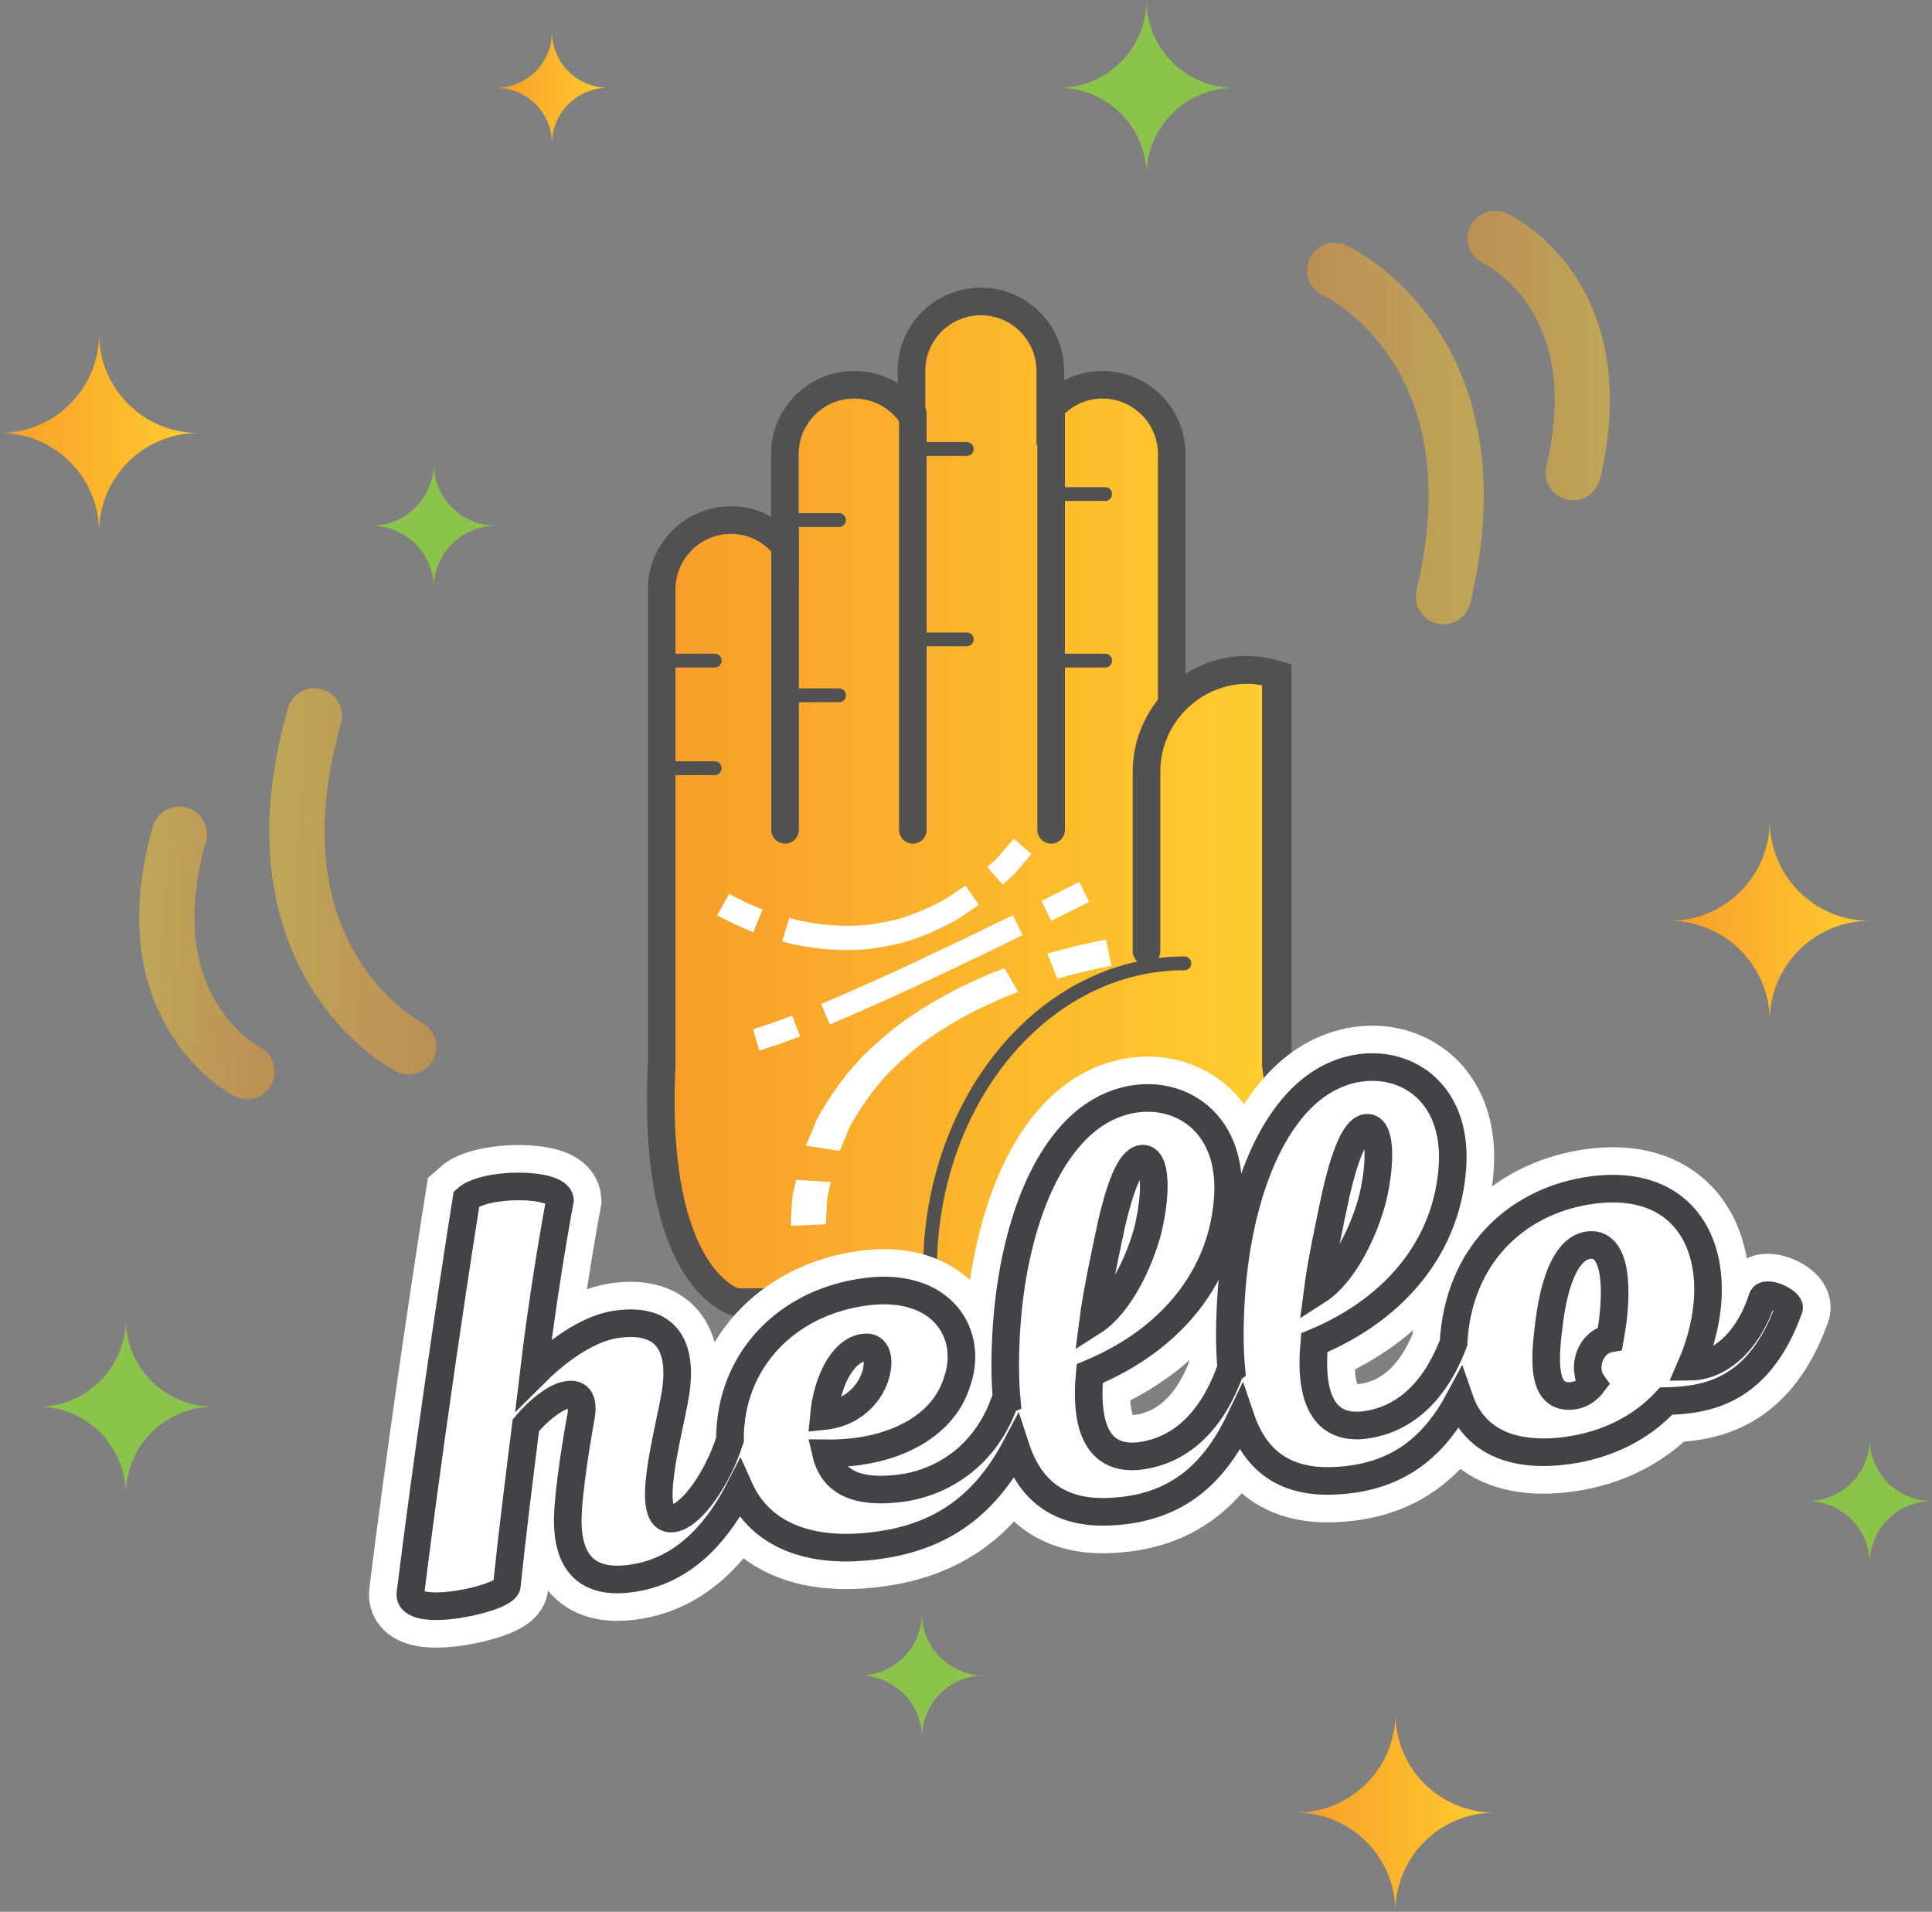 <?xml version="1.0" encoding="utf-8"?>
<!-- Generator: Adobe Illustrator 16.0.0, SVG Export Plug-In . SVG Version: 6.00 Build 0)  -->
<!DOCTYPE svg PUBLIC "-//W3C//DTD SVG 1.1//EN" "http://www.w3.org/Graphics/SVG/1.1/DTD/svg11.dtd">
<svg version="1.1" id="Layer_1" xmlns="http://www.w3.org/2000/svg" xmlns:xlink="http://www.w3.org/1999/xlink" x="0px" y="0px"
     width="140px" height="138.526px" viewBox="0 0 140 138.526" enable-background="new 0 0 140 138.526" xml:space="preserve">
<rect x="0" y="0" width="140" height="138.526" fill="#808080" stroke="none"/>
<path fill="#8CC34B" d="M83.081,0c0,3.513-2.85,6.36-6.361,6.36c3.512,0,6.361,2.846,6.361,6.358c0-3.513,2.846-6.358,6.357-6.358
    C85.926,6.36,83.081,3.513,83.081,0z"/>
<path fill="#8CC34B" d="M9.117,95.573c0,3.514-2.849,6.359-6.36,6.359c3.512,0,6.36,2.846,6.36,6.359
    c0-3.514,2.846-6.359,6.357-6.359C11.963,101.932,9.117,99.086,9.117,95.573z"/>
<path fill="#8CC34B" d="M31.432,33.578c0,2.494-2.021,4.515-4.515,4.515c2.493,0,4.515,2.021,4.515,4.517
    c0-2.495,2.021-4.517,4.515-4.517C33.453,38.093,31.432,36.072,31.432,33.578z"/>
<path fill="#8CC34B" d="M66.806,116.893c0,2.494-2.021,4.514-4.515,4.514c2.493,0,4.515,2.021,4.515,4.518
    c0-2.496,2.021-4.518,4.515-4.518C68.827,121.407,66.806,119.387,66.806,116.893z"/>
<path fill="#8CC34B" d="M135.485,104.258c0,2.494-2.021,4.514-4.514,4.514c2.492,0,4.514,2.021,4.514,4.518
    c0-2.496,2.021-4.518,4.516-4.518C137.506,108.772,135.485,106.752,135.485,104.258z"/>
<linearGradient id="SVGID_1_" gradientUnits="userSpaceOnUse" x1="120.993" y1="66.724" x2="135.485" y2="66.724">
    <stop  offset="0" style="stop-color:#F79D2A"/>
    <stop  offset="1" style="stop-color:#FFCD2E"/>
</linearGradient>
<path fill="url(#SVGID_1_)" d="M128.241,59.478c0,4.002-3.248,7.248-7.248,7.248c4,0,7.248,3.244,7.248,7.246
    c0-4.002,3.242-7.246,7.244-7.246C131.483,66.726,128.241,63.479,128.241,59.478z"/>
<linearGradient id="SVGID_2_" gradientUnits="userSpaceOnUse" x1="35.946" y1="6.359" x2="44.056" y2="6.359">
    <stop  offset="0" style="stop-color:#F79D2A"/>
    <stop  offset="1" style="stop-color:#FFCD2E"/>
</linearGradient>
<path fill="url(#SVGID_2_)" d="M40,2.305c0,2.24-1.815,4.054-4.054,4.054c2.238,0,4.054,1.814,4.054,4.056
    c0-2.241,1.815-4.056,4.056-4.056C41.815,6.358,40,4.545,40,2.305z"/>
<linearGradient id="SVGID_3_" gradientUnits="userSpaceOnUse" x1="0" y1="31.375" x2="14.363" y2="31.375">
    <stop  offset="0" style="stop-color:#F79D2A"/>
    <stop  offset="1" style="stop-color:#FFCD2E"/>
</linearGradient>
<path fill="url(#SVGID_3_)" d="M7.181,24.192c0,3.968-3.217,7.181-7.181,7.181c3.964,0,7.181,3.215,7.181,7.184
    c0-3.969,3.215-7.184,7.183-7.184C10.396,31.373,7.181,28.16,7.181,24.192z"/>
<linearGradient id="SVGID_4_" gradientUnits="userSpaceOnUse" x1="93.932" y1="131.344" x2="108.295" y2="131.344">
    <stop  offset="0" style="stop-color:#F79D2A"/>
    <stop  offset="1" style="stop-color:#FFCD2E"/>
</linearGradient>
<path fill="url(#SVGID_4_)" d="M101.114,124.163c0,3.969-3.219,7.182-7.182,7.182c3.963,0,7.182,3.215,7.182,7.182
    c0-3.967,3.215-7.182,7.182-7.182C104.329,131.344,101.114,128.131,101.114,124.163z"/>
<g>
    <linearGradient id="SVGID_5_" gradientUnits="userSpaceOnUse" x1="47.881" y1="58.098" x2="92.648" y2="58.098">
        <stop  offset="0" style="stop-color:#F79D2A"/>
        <stop  offset="1" style="stop-color:#FFCD2E"/>
    </linearGradient>
    <path fill="url(#SVGID_5_)" stroke="#515151" stroke-width="2" stroke-miterlimit="10" d="M92.45,82.727
        c0.445-3.342,0-5.535,0-5.535v-28.31c-0.676-0.204-1.375-0.345-2.115-0.345c-2.154,0-4.076,0.935-5.426,2.405V32.909
        c0-2.779-2.252-5.03-5.029-5.03c-1.512,0-2.852,0.681-3.773,1.735v-2.74c0-2.778-2.252-5.03-5.029-5.03
        c-2.777,0-5.028,2.252-5.028,5.03v3.196c-0.906-1.323-2.424-2.191-4.147-2.191c-2.779,0-5.03,2.251-5.03,5.03v6.663
        c-0.922-1.142-2.315-1.888-3.896-1.888c-2.779,0-5.029,2.252-5.029,5.03v34.477c-0.755,15.652,5.374,17.16,5.374,17.16h34.375
        c2.936-4.068,4.178-7.971,4.666-11.029h0.09V82.727z"/>
    <path fill="none" stroke="#515151" stroke-width="2" stroke-linecap="round" stroke-miterlimit="10" d="M92.588,83.323V48.882
        c-0.674-0.204-1.375-0.345-2.113-0.345c-4.088,0-7.396,3.312-7.396,7.396v12.994"/>
    <path fill="none" stroke="#515151" stroke-linecap="round" stroke-miterlimit="10" d="M67.488,94.352
        c-0.063-0.76-0.099-1.533-0.099-2.313c0-12.279,8.253-22.234,18.433-22.234"/>
    
        <line fill="none" stroke="#515151" stroke-width="2" stroke-linecap="round" stroke-miterlimit="10" x1="56.887" y1="38.094" x2="56.887" y2="60.13"/>
    
        <line fill="none" stroke="#515151" stroke-width="2" stroke-linecap="round" stroke-miterlimit="10" x1="66.145" y1="29.969" x2="66.145" y2="60.13"/>
    
        <line fill="none" stroke="#515151" stroke-width="2" stroke-linecap="round" stroke-miterlimit="10" x1="76.168" y1="29.073" x2="76.168" y2="60.13"/>
    
        <line fill="none" stroke="#515151" stroke-linecap="round" stroke-miterlimit="10" x1="80.083" y1="35.799" x2="76.168" y2="35.799"/>
    
        <line fill="none" stroke="#515151" stroke-linecap="round" stroke-miterlimit="10" x1="80.083" y1="47.869" x2="76.168" y2="47.869"/>
    
        <line fill="none" stroke="#515151" stroke-linecap="round" stroke-miterlimit="10" x1="70.057" y1="32.532" x2="66.145" y2="32.532"/>
    
        <line fill="none" stroke="#515151" stroke-linecap="round" stroke-miterlimit="10" x1="60.801" y1="37.685" x2="56.887" y2="37.685"/>
    
        <line fill="none" stroke="#515151" stroke-linecap="round" stroke-miterlimit="10" x1="60.801" y1="50.383" x2="56.887" y2="50.383"/>
    
        <line fill="none" stroke="#515151" stroke-linecap="round" stroke-miterlimit="10" x1="51.793" y1="47.869" x2="47.88" y2="47.869"/>
    
        <line fill="none" stroke="#515151" stroke-linecap="round" stroke-miterlimit="10" x1="51.793" y1="55.663" x2="47.88" y2="55.663"/>
    
        <line fill="none" stroke="#515151" stroke-linecap="round" stroke-miterlimit="10" x1="70.057" y1="46.329" x2="66.145" y2="46.329"/>
    <g>
        <g>
            <path fill="none" d="M81.204,59.16c-0.629,0.082-4.074,0.439-8.967,1.891c-2.45,0.718-5.284,1.77-8.242,3.195
                c-2.921,1.499-6.025,3.332-8.627,5.704c-2.697,2.279-4.768,4.994-6.267,7.561c-1.393,2.57-2.301,5.029-2.662,7.021
                c-0.562,2.07-0.505,3.609-0.593,4.74c-0.047,1.121-0.071,1.76-0.071,1.76l25.481-1.984c0,0,0.023-0.291,0.064-0.797
                c0.057-0.492-0.031-1.281,0.236-1.986c0.291-1.586,1.063-3.053,2.422-4.211c0.611-0.629,1.596-1.158,2.561-1.689
                c1.045-0.488,2.16-0.932,3.211-1.234c2.094-0.629,3.578-0.752,2.934-0.688L81.204,59.16z"/>
        </g>
        <g>
            <path fill="#FFFFFF" d="M72.793,70.151c0,0-0.313,0.119-0.865,0.328c-0.551,0.217-1.301,0.582-2.216,0.994
                c-1.769,0.904-4.111,2.213-5.957,3.92c-1.965,1.631-3.321,3.594-4.203,5.076c-0.466,0.736-0.642,1.396-0.86,1.84
                c-0.19,0.447-0.299,0.703-0.299,0.703l2.452,0.385c0,0,0.097-0.229,0.268-0.633c0.199-0.395,0.348-1,0.771-1.65
                c0.79-1.32,1.984-3.064,3.732-4.508c1.632-1.52,3.744-2.697,5.344-3.518c0.838-0.371,1.52-0.707,2.02-0.906
                c0.504-0.189,0.797-0.299,0.797-0.299L72.793,70.151z"/>
        </g>
        <path fill="#FFFFFF" d="M80.149,68.092l0.387,1.897c0,0-0.246,0.043-0.617,0.113c-0.371,0.078-0.861,0.188-1.357,0.293
            c-0.971,0.254-1.943,0.514-1.943,0.514l-0.73-1.816c0,0,1.055-0.283,2.111-0.555c0.533-0.115,1.068-0.232,1.471-0.319
            C79.877,68.144,80.149,68.092,80.149,68.092z"/>
        <path fill="#FFFFFF" d="M57.688,85.491l2.517,0.158c0,0-0.045,0.189-0.111,0.475s-0.175,0.666-0.167,1.053
            c-0.04,0.77-0.082,1.539-0.082,1.539l-2.548,0.104c0,0,0.047-0.83,0.092-1.662c-0.006-0.416,0.109-0.832,0.181-1.145
            C57.644,85.698,57.688,85.491,57.688,85.491z"/>
    </g>
    <g>
        <g>
            <path fill="none" d="M46.394,72.272c0.353,0.23,2.22,1.561,5.403,2.766c1.593,0.611,3.557,1.16,5.796,1.49
                c2.261,0.268,4.798,0.373,7.399-0.141c2.594-0.4,5.133-1.408,7.311-2.57c2.129-1.213,3.959-2.568,5.262-3.84
                c1.445-1.237,2.289-2.372,2.975-3.149c0.652-0.788,1.027-1.236,1.027-1.236l-13.442-10.31c0,0-0.174,0.2-0.482,0.545
                c-0.305,0.332-0.709,0.94-1.237,1.324c-1.038,1.013-2.245,1.717-3.558,1.925c-0.65,0.171-1.426,0.1-2.192,0.042
                c-0.782-0.133-1.572-0.325-2.251-0.591c-1.372-0.51-2.158-1.106-1.809-0.855L46.394,72.272z"/>
        </g>
        <g>
            <path fill="#FFFFFF" d="M56.684,68.212c0,0,0.221,0.061,0.604,0.163c0.389,0.098,0.959,0.178,1.632,0.304
                c1.369,0.165,3.243,0.298,5.101-0.084c1.873-0.27,3.641-1.063,4.905-1.727c0.644-0.315,1.103-0.717,1.46-0.93
                c0.343-0.238,0.541-0.372,0.541-0.372L69.96,64.16c0,0-0.178,0.119-0.489,0.332c-0.319,0.192-0.733,0.56-1.306,0.837
                c-1.13,0.587-2.694,1.296-4.357,1.532c-1.648,0.347-3.336,0.222-4.573,0.078c-0.616-0.118-1.134-0.19-1.489-0.277
                c-0.354-0.096-0.554-0.152-0.554-0.152L56.684,68.212z"/>
        </g>
        <path fill="#FFFFFF" d="M51.963,66.312l0.886-1.549c0,0,0.145,0.084,0.362,0.204c0.224,0.112,0.522,0.263,0.821,0.412
            c0.612,0.267,1.23,0.526,1.23,0.526l-0.674,1.646c0,0-0.67-0.279-1.335-0.573c-0.323-0.16-0.65-0.323-0.892-0.446
            C52.123,66.398,51.963,66.312,51.963,66.312z"/>
        <path fill="#FFFFFF" d="M72.67,64.103l-1.127-1.274c0,0,0.129-0.116,0.322-0.292c0.195-0.175,0.463-0.398,0.678-0.682
            c0.455-0.539,0.91-1.077,0.91-1.077l1.291,1.101c0,0-0.492,0.579-0.984,1.158c-0.232,0.303-0.523,0.551-0.738,0.742
            C72.811,63.974,72.67,64.103,72.67,64.103z"/>
    </g>
    <g>
        <g>
            <path fill="none" d="M75.958,56.919c0,0-1.557,0.781-3.895,1.952c-2.356,1.167-5.51,2.705-8.656,4.175
                c-3.14,1.468-6.294,2.869-8.506,3.736c-0.528,0.197-1.013,0.379-1.441,0.539c-0.354,0.116-0.663,0.217-0.917,0.3
                c-0.209,0.032-0.209,0.066-0.228,0.07l2.596,15.92c0,0,0.201-0.043,0.577-0.121c0.355-0.08,0.969-0.215,1.575-0.387
                c0.487-0.156,1.079-0.35,1.757-0.568c0.588-0.221,1.251-0.469,1.974-0.738c2.765-1.086,6.12-2.588,9.437-4.135
                c3.311-1.547,6.561-3.133,8.995-4.338c2.439-1.223,4.066-2.039,4.066-2.039L75.958,56.919z"/>
        </g>
        <g>
            <path fill="#FFFFFF" d="M73.395,66.313c0,0-3.439,1.693-6.91,3.313c-3.464,1.639-6.979,3.122-6.979,3.122l0.625,1.488
                c0,0,3.559-1.504,7.036-3.148c3.487-1.627,6.936-3.326,6.936-3.326L73.395,66.313z"/>
        </g>
        <polygon fill="#FFFFFF" points="78.206,63.908 78.932,65.35 76.18,66.724 75.463,65.279         "/>
        <path fill="#FFFFFF" d="M57.399,73.588l0.585,1.504c0,0-0.729,0.273-1.46,0.547c-0.752,0.246-1.503,0.492-1.503,0.492
            l-0.451-1.549c0,0,0.707-0.232,1.413-0.465C56.691,73.854,57.399,73.588,57.399,73.588z"/>
    </g>
</g>
<g>
    <path fill="#FFFFFF" stroke="#FFFFFF" stroke-width="6" stroke-miterlimit="10" d="M40.578,86.956
        c-0.467,2.488-1.308,7.492-1.919,12.637c1.383-1.381,3.712-3.316,6.049-3.639c3.673-0.506,4.78,1.68,4.228,5.074
        c-0.463,2.828-2.397,9.473-0.083,8.984c1.324-0.268,3.202-2.992,4.026-5.656c0.213-0.625,2.126,0.301,1.933,0.754
        c-1.335,3.586-3.767,8.172-8.436,9.154c-4.216,0.879-5.224-1.492-5.233-4.041c0-2.17,0.785-6.658,0.933-7.443
        c0.226-1.137,0.028-1.961-1.124-1.674c-0.781,0.191-1.936,1.074-2.848,2.176c-0.546,4.371-1.031,8.266-1.377,11.629
        c-0.082,0.947-7.227,2.484-6.984,0.535c1.126-9.127,2.966-21.711,4.063-28.58C35.127,85.663,40.483,85.649,40.578,86.956z"/>
    <path fill="#FFFFFF" stroke="#FFFFFF" stroke-width="6" stroke-miterlimit="10" d="M69.32,100.221
        c-1.012,3.16-4.65,5.148-9.464,5.088c0.513,2.182,2.355,2.908,5.367,2.535c2.384-0.285,5.96-1.797,7.562-6.227
        c0.211-0.625,2.125,0.301,1.969,0.707c-2.441,6.373-6.16,9.012-11.256,9.67c-7.227,0.951-10.412-2.736-10.604-7.217
        c-0.256-5.875,3.879-10.441,9.941-11.189C68.273,92.924,70.62,96.684,69.32,100.221z M59.697,102.61
        c2.433-0.25,3.669-2.078,3.861-3.467c0.136-0.867-0.124-1.514-0.761-1.512C61.267,97.629,59.951,99.811,59.697,102.61z"/>
    <path fill="#FFFFFF" stroke="#FFFFFF" stroke-width="6" stroke-miterlimit="10" d="M88.977,86.717
        c-0.338,5.574-3.902,10.275-10.016,12.818c-0.373,4.09,0.736,6.275,3.586,5.969c1.924-0.223,4.867-1.393,6.592-6.18
        c0.182-0.535,2.01,0.402,1.891,0.76c-1.826,4.973-4.309,9.184-10.607,9.453c-6.508,0.301-8.039-5.271-7.473-13.514
        c0.432-6.141,2.357-12.23,5.977-14.982C83.161,77.823,89.401,79.899,88.977,86.717z M80.536,88.729
        c-0.438,2.059-1.061,4.951-1.328,7.029c1.877-1.193,3.4-4.338,4.004-6.76c0.613-2.637,0.563-5.18-0.48-5.035
        C81.854,84.083,81.122,86.182,80.536,88.729z"/>
    <path fill="#FFFFFF" stroke="#FFFFFF" stroke-width="6" stroke-miterlimit="10" d="M105.252,84.479
        c-0.338,5.574-3.902,10.273-10.016,12.816c-0.373,4.09,0.736,6.277,3.586,5.971c1.924-0.223,4.867-1.395,6.592-6.18
        c0.182-0.535,2.01,0.402,1.891,0.76c-1.826,4.971-4.309,9.184-10.607,9.453c-6.508,0.301-8.039-5.273-7.473-13.516
        c0.432-6.141,2.357-12.229,5.977-14.98C99.436,75.583,105.676,77.661,105.252,84.479z M96.811,86.489
        c-0.438,2.059-1.061,4.953-1.328,7.031c1.877-1.195,3.4-4.338,4.004-6.76c0.613-2.637,0.563-5.182-0.48-5.037
        C98.129,81.844,97.399,83.944,96.811,86.489z"/>
    <path fill="#FFFFFF" stroke="#FFFFFF" stroke-width="6" stroke-miterlimit="10" d="M122.52,99.03
        c1.996-0.021,4.143-1.719,5.184-4.967c0.213-0.625,2.119,0.26,1.934,0.754c-2.152,5.994-5.891,6.637-8.9,6.709
        c-1.852,1.998-4.365,3.195-7.162,3.58c-4.924,0.678-8.893-1.285-8.209-8.354c0.588-6.246,4.938-9.865,10.078-10.529
        C123.258,85.233,125.461,92.286,122.52,99.03z M112.278,95.672c-0.328,2.555-0.691,5.795,1.73,5.461
        c0.541-0.074,1.049-0.398,1.408-0.875c-0.84-1.158-0.162-3.037,1.252-3.273c0.656-3.58,0.471-7.082-1.609-6.754
        C113.561,90.479,112.674,92.686,112.278,95.672z"/>
</g>
<path fill="none" stroke="#434347" stroke-width="2" stroke-miterlimit="10" d="M127.704,94.063
    c-1.041,3.248-3.188,4.945-5.184,4.967c2.941-6.744,0.738-13.797-7.076-12.807c-5.141,0.664-9.49,4.283-10.078,10.529
    c-0.018,0.186-0.02,0.355-0.031,0.533c-1.732,4.613-4.615,5.762-6.512,5.98c-2.85,0.307-3.959-1.881-3.586-5.971
    c6.113-2.543,9.678-7.242,10.016-12.816c0.424-6.818-5.816-8.896-10.051-5.676c-3.619,2.752-5.545,8.84-5.977,14.98
    c-0.137,1.99-0.148,3.82,0.002,5.455c-0.033,0.025-0.074,0.043-0.088,0.086c-1.725,4.787-4.668,5.957-6.592,6.18
    c-2.85,0.307-3.959-1.879-3.586-5.969c6.113-2.543,9.678-7.244,10.016-12.818c0.424-6.818-5.816-8.895-10.051-5.676
    c-3.619,2.752-5.545,8.842-5.977,14.982c-0.137,1.979-0.146,3.799,0,5.426c-0.076,0.033-0.137,0.086-0.164,0.168
    c-1.602,4.43-5.178,5.941-7.562,6.227c-3.012,0.373-4.854-0.354-5.367-2.535c4.813,0.061,8.452-1.928,9.464-5.088
    c1.299-3.537-1.047-7.297-6.484-6.633c-5.908,0.729-9.974,5.088-9.94,10.748c-0.003,0.008-0.014,0.01-0.017,0.02
    c-0.824,2.664-2.702,5.389-4.026,5.656c-2.314,0.488-0.38-6.156,0.083-8.984c0.553-3.395-0.555-5.58-4.228-5.074
    c-2.337,0.322-4.666,2.258-6.049,3.639c0.611-5.145,1.452-10.148,1.919-12.637c-0.095-1.307-5.451-1.293-6.773-0.09
    c-1.097,6.869-2.937,19.453-4.063,28.58c-0.242,1.949,6.902,0.412,6.984-0.535c0.346-3.363,0.831-7.258,1.377-11.629
    c0.912-1.102,2.066-1.984,2.848-2.176c1.152-0.287,1.35,0.537,1.124,1.674c-0.147,0.785-0.933,5.273-0.933,7.443
    c0.01,2.549,1.018,4.92,5.233,4.041c3.513-0.738,5.759-3.518,7.224-6.375c1.305,2.904,4.453,4.822,9.898,4.105
    c4.354-0.563,7.7-2.58,10.104-7.125c1.004,3.078,3.094,4.84,6.82,4.668c5.125-0.221,7.721-3.047,9.496-6.771
    c1.02,3,3.105,4.703,6.779,4.533c4.723-0.201,7.301-2.621,9.064-5.914c1.133,3.289,4.213,4.215,7.813,3.721
    c2.797-0.385,5.311-1.582,7.162-3.58c3.01-0.072,6.748-0.715,8.9-6.709C129.823,94.323,127.917,93.438,127.704,94.063z
     M96.811,86.489c0.588-2.545,1.318-4.645,2.195-4.766c1.043-0.145,1.094,2.4,0.48,5.037c-0.604,2.422-2.127,5.564-4.004,6.76
    C95.75,91.442,96.374,88.547,96.811,86.489z M80.536,88.729c0.586-2.547,1.318-4.646,2.195-4.766
    c1.043-0.145,1.094,2.398,0.48,5.035c-0.604,2.422-2.127,5.566-4.004,6.76C79.475,93.68,80.098,90.788,80.536,88.729z
     M62.798,97.631c0.637-0.002,0.896,0.645,0.761,1.512c-0.192,1.389-1.429,3.217-3.861,3.467
    C59.951,99.811,61.267,97.629,62.798,97.631z M116.668,96.985c-1.414,0.236-2.092,2.115-1.252,3.273
    c-0.359,0.477-0.867,0.801-1.408,0.875c-2.422,0.334-2.059-2.906-1.73-5.461c0.396-2.986,1.283-5.193,2.781-5.441
    C117.139,89.903,117.325,93.405,116.668,96.985z"/>
<linearGradient id="SVGID_6_" gradientUnits="userSpaceOnUse" x1="94.711" y1="31.413" x2="107.517" y2="31.413">
    <stop  offset="0" style="stop-color:#F79D2A"/>
    <stop  offset="1" style="stop-color:#FFCD2E"/>
</linearGradient>
<path opacity="0.5" fill="none" stroke="url(#SVGID_6_)" stroke-width="4" stroke-linecap="round" stroke-miterlimit="10" d="
    M96.711,19.586c0,0,12.188,5.536,7.887,23.653"/>
<linearGradient id="SVGID_7_" gradientUnits="userSpaceOnUse" x1="106.338" y1="25.758" x2="116.658" y2="25.758">
    <stop  offset="0" style="stop-color:#F79D2A"/>
    <stop  offset="1" style="stop-color:#FFCD2E"/>
</linearGradient>
<path opacity="0.5" fill="none" stroke="url(#SVGID_7_)" stroke-width="4" stroke-linecap="round" stroke-miterlimit="10" d="
    M108.338,17.271c0,0,8.746,3.974,5.66,16.975"/>
<linearGradient id="SVGID_8_" gradientUnits="userSpaceOnUse" x1="663.971" y1="313.562" x2="676.778" y2="313.562" gradientTransform="matrix(-0.999 -0.044 0.044 -0.999 681.649 406.587)">
    <stop  offset="0" style="stop-color:#F79D2A"/>
    <stop  offset="1" style="stop-color:#FFCD2E"/>
</linearGradient>
<path opacity="0.5" fill="none" stroke="url(#SVGID_8_)" stroke-width="4" stroke-linecap="round" stroke-miterlimit="10" d="
    M29.621,75.852c0,0-11.934-6.068-6.838-23.979"/>
<linearGradient id="SVGID_9_" gradientUnits="userSpaceOnUse" x1="675.599" y1="307.907" x2="685.918" y2="307.907" gradientTransform="matrix(-0.999 -0.044 0.044 -0.999 681.649 406.587)">
    <stop  offset="0" style="stop-color:#F79D2A"/>
    <stop  offset="1" style="stop-color:#FFCD2E"/>
</linearGradient>
<path opacity="0.5" fill="none" stroke="url(#SVGID_9_)" stroke-width="4" stroke-linecap="round" stroke-miterlimit="10" d="
    M17.903,77.653c0,0-8.562-4.354-4.907-17.207"/>
</svg>